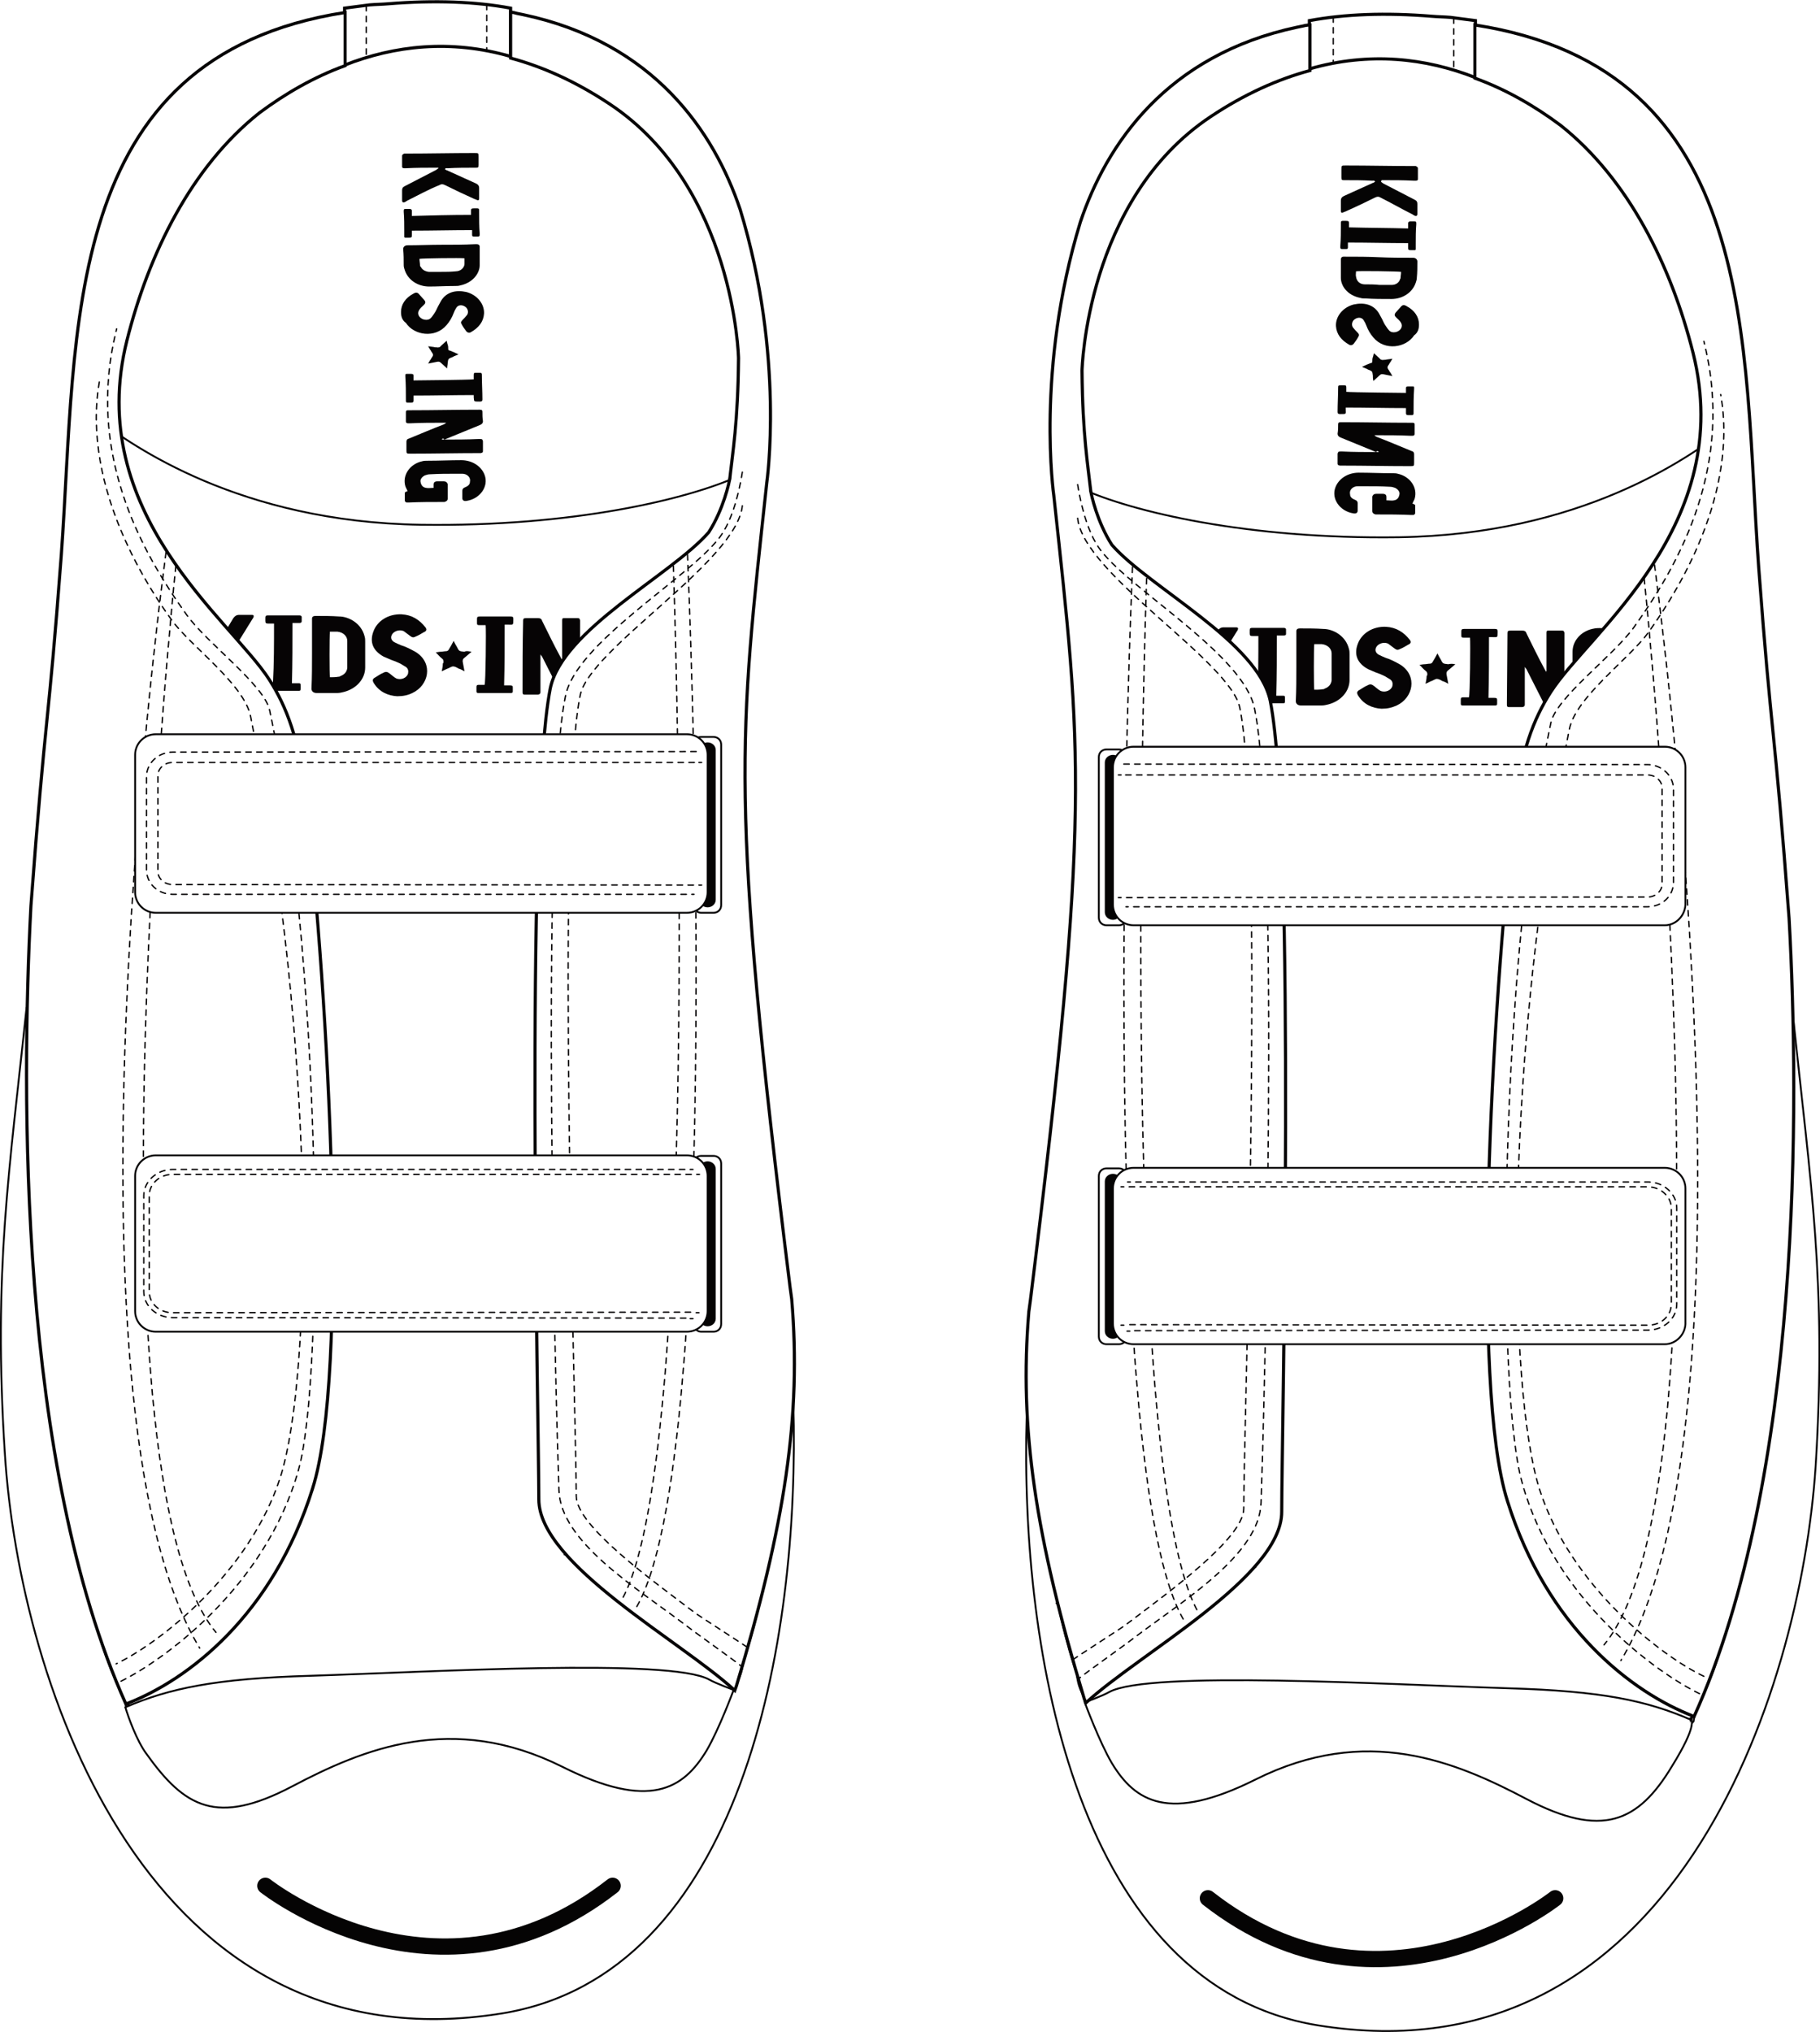 <?xml version="1.0" encoding="utf-8"?>
<!-- Generator: Adobe Illustrator 18.1.1, SVG Export Plug-In . SVG Version: 6.00 Build 0)  -->
<svg version="1.1" id="图层_1" xmlns="http://www.w3.org/2000/svg" xmlns:xlink="http://www.w3.org/1999/xlink" x="0px" y="0px"
	 viewBox="0 0 335.4 374.5" enable-background="new 0 0 335.4 374.5" xml:space="preserve">
<g>
	<defs>
		<rect id="SVGID_1_" x="-143.2" y="-169.8" width="595.3" height="841.9"/>
		<clipPath id="clipPath5">
			<path clip-path="url(#SVGID_2_)" fill="#FFFFFF" d="M5.7,166.9c2.7-36.1,3.2-32.5,5.6-64.7c3-41.2-0.5-91.7,52.3-99.9v9.8
			c-5.8,2.1-11.1,5.2-15.8,8.7c-12.6,10-20.4,26-24.4,41.9c-8,31.8,19.2,51.6,26.2,62.5c3.2,5,5.6,11.1,6.8,22.1
			c4.1,36.9,8,105.6,1.2,127c-7.3,23.3-22.9,35.3-34.4,39.7C3.4,269.9,3.9,201.1,5.7,166.9"/>
		</clipPath>
		<clipPath id="clipPath6">
			<path clip-path="url(#SVGID_2_)" fill="#FFFFFF" d="M95,2.4c0.3,0.1,1,0.2,1.4,0.3c24.1,5.1,35.2,21.6,40,35.9
		c8.3,27.2,4.9,50.4,4.9,50.4c-5.1,47.3-6.9,57.9,4.3,148.2c0.1,0.7,0.2,1.5,0.3,2.2c1.8,21.4-1.2,41.5-10.2,71.3
		c-0.1,0.3-0.2,0.5-0.3,0.8c-9.7-9-36.1-23.2-36.1-35.2c0-14.1-2.6-125.3,2.1-149.4c2.2-10.9,22.3-20.9,29.2-28.8
		c2.7-4.2,3.8-9.2,3.9-10c-0.1,0.9,0.1-0.6,0,0c0.5-4.6,1.5-10.2,1.6-22.1c0,0-0.7-31.5-23.7-46.8c-6.3-4.2-12.4-6.9-18.3-8.5V2.2
		C94.4,2.3,94.7,2.3,95,2.4"/>
		</clipPath>
	</defs>
	<clipPath id="SVGID_2_">
		<use xlink:href="#SVGID_1_"  overflow="visible"/>
	</clipPath>
	<path clip-path="url(#SVGID_2_)" fill="#FFFFFF" d="M109.6,15.3c0,0,43.1,28.8,27.7,77C121.9,140.5,15,119.7,17.6,80.5
		C20.3,41.4,27.9,24,36.2,20.2c8.4-3.7,33.5-22.9,63.3-10.9C129.3,21.4,109.6,15.3,109.6,15.3"/>
	<path clip-path="url(#SVGID_2_)" fill="#050404" d="M81.4,81c0.2,0,0.3,0,0.5,0c2.1,0,4.1,0,6.2-0.1c0.1,0,0.3,0,0.4,0
		c0.4,0,0.4,0.1,0.5,0.4c0,0.6,0,1.2,0,1.8c0,0.3-0.1,0.3-0.4,0.4c-0.1,0-0.2,0-0.3,0c-4.2,0-8.4,0.1-12.6,0.1c-0.8,0-0.8,0-0.8-0.7
		c0-0.5,0-1,0-1.5c0-0.3,0.1-0.5,0.5-0.6c2.2-0.9,4.3-1.8,6.4-2.6c0.1-0.1,0.3-0.1,0.4-0.3c-0.2,0-0.3,0-0.5,0c-2,0-4,0-6.1,0.1
		c-0.1,0-0.3,0-0.4,0c-0.2,0-0.4-0.1-0.4-0.3c0-0.6,0-1.2,0-1.8c0-0.2,0.1-0.3,0.4-0.3c0.1,0,0.3,0,0.4,0c4.2,0,8.4-0.1,12.6-0.1
		c0.1,0,0.2,0,0.2,0c0.4,0,0.5,0.1,0.5,0.4c0,0.6,0,1.1,0.1,1.7c0,0.3-0.1,0.5-0.5,0.7c-2.2,0.9-4.4,1.8-6.6,2.7
		C81.7,80.7,81.5,80.8,81.4,81C81.4,80.9,81.4,80.9,81.4,81"/>
	<path clip-path="url(#SVGID_2_)" fill="#050404" d="M81.4,45.1c2,0,4.1,0,6.1-0.1c0.1,0,0.3,0,0.4,0c0.3,0,0.5,0.2,0.5,0.4
		c0,0.1,0,0.1,0,0.2c0,1.1,0,2.2,0,3.3c0,1.4-1.2,3.2-3.6,3.7c-0.3,0.1-0.7,0.1-1,0.1c-1.6,0-3.2,0.1-4.7,0.1c-2.1,0-3.9-1.2-4.5-3
		c-0.1-0.3-0.2-0.6-0.2-0.9c0-1,0-2-0.1-3c0-0.4,0.3-0.7,0.8-0.7C77.2,45.2,79.3,45.1,81.4,45.1 M85.6,47.6c-0.6-0.1-7.9,0-8.3,0.1
		c0,0.4,0.1,0.8,0.1,1.2c0,0.1,0,0.2,0.1,0.2c0.3,0.6,0.8,0.9,1.5,1c0.8,0,1.5,0,2.3,0c0.9,0,1.8,0,2.7-0.1c0.9,0,1.6-0.7,1.6-1.4
		C85.6,48.4,85.6,48,85.6,47.6"/>
	<path clip-path="url(#SVGID_2_)" fill="#050404" d="M80.8,30.9c-0.2,0-0.3,0-0.5,0c-1.8,0-3.6,0-5.5,0.1c-0.1,0-0.2,0-0.3,0
		c-0.3,0-0.4-0.1-0.4-0.3c0-0.7,0-1.3,0-2c0-0.2,0.2-0.3,0.4-0.4c0.1,0,0.3,0,0.4,0c4.2,0,8.3-0.1,12.5-0.1c0.8,0,0.8,0,0.8,0.7
		c0,0.5,0,1,0,1.5c0,0.5-0.1,0.5-0.6,0.5c-1.7,0-3.4,0-5.1,0.1c-0.2,0-0.4-0.1-0.5,0.2c0.2,0.1,0.3,0.2,0.4,0.2
		c1.8,0.8,3.5,1.6,5.3,2.4c0.4,0.2,0.6,0.4,0.6,0.9c0,0.5,0,1.1,0,1.6c0,0.1,0,0.2,0,0.3c0,0.3-0.2,0.4-0.5,0.2
		c-0.1,0-0.2-0.1-0.3-0.1c-1.8-0.8-3.7-1.7-5.5-2.6c-0.4-0.2-0.7-0.2-1,0C79,34.9,77,36,75,37c-0.1,0.1-0.2,0.1-0.3,0.2
		c-0.4,0.2-0.6,0.1-0.6-0.3c0-0.6,0-1.2,0-1.8c0-0.4,0.1-0.6,0.5-0.8c1.9-1,3.9-2,5.8-3c0.1-0.1,0.3-0.2,0.4-0.3
		C80.8,30.9,80.8,30.9,80.8,30.9"/>
	<path clip-path="url(#SVGID_2_)" fill="#050404" d="M79.9,89.9c0-0.2,0-0.4,0-0.6c0-0.4,0.2-0.6,0.7-0.6c0.4,0,0.8,0,1.2,0
		c0.4,0,0.6,0.2,0.7,0.5c0,0.9,0,1.8,0,2.7c0,0.3-0.2,0.5-0.6,0.6c-0.1,0-0.2,0-0.3,0c-2.1,0-4.2,0-6.3,0.1c-0.1,0-0.2,0-0.3,0
		c-0.2,0-0.3-0.1-0.4-0.3c0-0.5,0-0.9,0-1.4c0-0.2,0-0.2,0.5-0.4c-0.1-0.3-0.3-0.6-0.4-0.9c-0.6-2,0.8-4.1,3.1-4.6
		c0.3-0.1,0.7-0.1,1.1-0.1c2,0,4.1-0.1,6.1-0.1c2,0,3.7,1.1,4.3,2.7c0.8,2.1-0.8,4.4-3.3,4.8c-0.5,0.1-0.8-0.1-0.8-0.5
		c0-0.5,0-0.9,0-1.4c0-0.3,0.2-0.5,0.5-0.6c0.5-0.2,0.9-0.5,0.9-1c0.2-0.8-0.5-1.5-1.4-1.5c-0.3,0-0.7,0-1,0c-1.7,0-3.3,0-5,0.1
		c-0.3,0-0.6,0.1-0.9,0.2c-0.6,0.3-0.9,0.8-0.8,1.2c0.1,0.6,0.4,1,1,1.1C78.9,90,79.4,89.9,79.9,89.9"/>
	<path clip-path="url(#SVGID_2_)" fill="#050404" d="M73.9,57.5c0-1.4,0.8-2.6,2.3-3.4c0.5-0.3,0.8-0.2,1.1,0.2
		c0.3,0.3,0.6,0.7,0.9,1c0.3,0.4,0.2,0.6-0.1,0.9c-0.3,0.3-0.7,0.6-0.9,1c-0.4,0.7,0.1,1.5,1,1.7c0.5,0.1,0.9,0,1.2-0.3
		c0.2-0.2,0.4-0.5,0.6-0.8c0.3-0.4,0.5-0.9,0.7-1.3c0.2-0.4,0.4-0.7,0.6-1.1c1-1.6,2.7-2,4.6-1.6c2,0.5,3.4,2.2,3.3,4
		c-0.1,1.5-1,2.6-2.4,3.4c-0.3,0.2-0.7,0.1-0.9-0.2c-0.3-0.4-0.6-0.8-0.8-1.2c-0.2-0.3-0.2-0.5,0.1-0.8c0.3-0.3,0.6-0.6,0.9-1
		c0.3-0.5,0.1-1.2-0.4-1.5c-0.6-0.4-1.3-0.3-1.6,0.2c-0.2,0.3-0.4,0.7-0.5,1c-0.3,0.8-0.7,1.5-1.3,2.2c-2.1,2.5-6,1.9-7.5-0.4
		C74.1,59,73.9,58.3,73.9,57.5"/>
	<path clip-path="url(#SVGID_2_)" fill="#050404" d="M87.3,69.9c0-0.3,0-0.6,0-0.8c0-0.4,0.1-0.4,0.4-0.4c0.2,0,0.4,0,0.6,0
		c0.4,0,0.5,0,0.5,0.4c0,1.5,0.1,3,0.1,4.5c0,0.3-0.1,0.4-0.5,0.4c-1.2,0-1,0-1.1-0.8c0-0.1,0-0.3,0-0.4c-3.7,0-7.4,0.1-11.1,0.1
		c0,0.3,0,0.6,0,0.9c0,0.3-0.1,0.4-0.4,0.4c-0.2,0-0.5,0-0.7,0c-0.2,0-0.3-0.1-0.3-0.3c0-0.1,0-0.2,0-0.3c0-1.4,0-2.8-0.1-4.2
		c0-0.1,0-0.2,0-0.3c0-0.2,0.1-0.2,0.3-0.2c0.3,0,0.6,0,0.8,0c0.3,0,0.4,0.1,0.4,0.3c0,0.3,0,0.6,0,0.9C76.5,70.1,86.5,70,87.3,69.9
		"/>
	<path clip-path="url(#SVGID_2_)" fill="#050404" d="M86.8,39.6c0-0.3,0-0.6,0-0.8c0-0.3,0.1-0.4,0.5-0.4c1.1,0,1-0.1,1,0.8
		c0,1.3,0,2.5,0.1,3.8c0,0.1,0,0.2,0,0.3c0,0.2-0.1,0.3-0.3,0.3c-0.3,0-0.6,0-0.8,0c-0.2,0-0.3-0.1-0.3-0.3c0-0.2,0-0.3,0-0.5
		c0-0.1,0-0.3,0-0.4c-3.7,0-7.4,0.1-11.1,0.1c0,0.3,0,0.5,0,0.8c0,0.4,0,0.5-0.5,0.5c-0.2,0-0.4,0-0.5,0c-0.4,0-0.4,0-0.4-0.3
		c0-0.3,0-0.6,0-0.9c0-1.2,0-2.4-0.1-3.6c0-0.5,0-0.5,0.6-0.5c0.2,0,0.4,0,0.5,0c0.2,0,0.4,0.1,0.4,0.3c0,0.2,0,0.3,0,0.5
		c0,0.1,0,0.3,0,0.5C79.4,39.7,83.1,39.6,86.8,39.6"/>
	<path clip-path="url(#SVGID_2_)" fill="#050404" d="M82.4,67.9c-0.4-0.4-0.8-0.7-1.1-1c-0.3-0.3-0.5-0.3-0.9-0.2
		c-0.5,0.1-1,0.2-1.5,0.3c0.2-0.3,0.3-0.6,0.5-0.8c0.1-0.3,0.4-0.5,0.4-0.8c0-0.3-0.3-0.5-0.4-0.8c-0.2-0.2-0.3-0.5-0.5-0.8
		c0.5,0.1,0.9,0.1,1.3,0.2c0.1,0,0.2,0,0.2,0c0.4,0.1,0.7,0,0.9-0.3c0.3-0.3,0.7-0.6,1-0.9c0.1,0.2,0.1,0.5,0.2,0.7
		c0.1,0.3,0.1,0.5,0.1,0.8c0,0.2,0.1,0.3,0.3,0.3c0.5,0.2,1,0.4,1.6,0.7c-0.4,0.2-0.8,0.3-1.1,0.5c-0.8,0.3-0.8,0.3-0.9,1.1
		C82.5,67.2,82.4,67.5,82.4,67.9"/>
	<path clip-path="url(#SVGID_2_)" fill="#FFFFFF" d="M51.9,275.9c6.8-21.3,0.3-91.2-3.8-127.9c6.9,5.1,15.5,8,26.2,7.2
		c16.8-1.2,28.8-6.3,37.4-13.2c-4.2,40.7-8.6,121.1-8.6,132.6c0,11.8,22.6,24.5,32.2,33.4c-0.4,1.2-0.7,2.3-1.1,3.4
		c-0.9-0.6-1.9-1.1-3.1-1.8c-7.2-4-51.1-1.3-73.5-0.7c-17.4,0.5-25.6,2.3-33.7,5.8c-0.3-0.6-0.6-1.3-0.9-2
		C34.4,308.3,44.6,299,51.9,275.9"/>
	<path clip-path="url(#SVGID_2_)" fill="none" stroke="#060405" stroke-width="0.58" d="M51.9,275.9c6.8-21.3,0.3-91.2-3.8-127.9
		c6.9,5.1,15.5,8,26.2,7.2c16.8-1.2,28.8-6.3,37.4-13.2c-4.2,40.7-8.6,121.1-8.6,132.6c0,11.8,22.6,24.5,32.2,33.4
		c-0.4,1.2-0.7,2.3-1.1,3.4c-0.9-0.6-1.9-1.1-3.1-1.8c-7.2-4-51.1-1.3-73.5-0.7c-17.4,0.5-25.6,2.3-33.7,5.8c-0.3-0.6-0.6-1.3-0.9-2
		C34.4,308.3,44.6,299,51.9,275.9z"/>
	<path class="front_part_3" clip-path="url(#SVGID_2_)" fill="#FFFFFF" stroke="#060405" stroke-width="0.339" d="M0.9,267.9
		C3.6,310.6,27.5,381.6,92.6,371c44-7.2,54.9-67.9,53.6-112.5c-1.5,10.3-4.5,33.2-8.6,45.8c-1.4,4.4-3.1,8.5-4.9,12.4
		c-5.2,6.1-12.8,8-28.8,0.5c-20.4-9.6-43.4-3.1-56.6,3.4c-13.9,6.9-16.2,3-24-5.6L4.9,185.6C1.8,215.4-1.3,234,0.9,267.9z"/>
	<path class="front_part_4" clip-path="url(#SVGID_2_)" fill="#FFFFFF" d="M19.1,192.1c2.8-30.3,5.6-56.9,5.6-62.7c0-12.5-6.7-52.1-6.7-52.1
		c6.4,4.8,26.1,18.9,59.6,19.4c27.9,0.4,49.2-4.7,58.6-9c1-0.4,2.7,2.1,2.2,3c-3.5,6.1-8.1,17.6-7.6,42.8c0.3,12.9-2.4,34-5.5,56.2
		c-5.5,38.9-12.6,81.4-8,90.2c3.9,7.4,20.6,10.9,19.1,17.8c-1,4.8,5.3,12.5-8.8,18.5c-28.9,12.4-20.3,2.6-61.9-5.3
		c-23.4-4.5-39.4,9.7-43,1.9c-3.1-6.9-5.6-12.4-7-26.5C14.2,268.6,15.8,228.2,19.1,192.1"/>
	<path clip-path="url(#SVGID_2_)" fill="none" stroke="#060405" stroke-width="0.339" d="M19.1,192.1c2.8-30.3,5.6-56.9,5.6-62.7
		c0-12.5-6.7-52.1-6.7-52.1c6.4,4.8,26.1,18.9,59.6,19.4c27.9,0.4,49.2-4.7,58.6-9c1-0.4,2.7,2.1,2.2,3c-3.5,6.1-8.1,17.6-7.6,42.8
		c0.3,12.9-2.4,34-5.5,56.2c-5.5,38.9-12.6,81.4-8,90.2c3.9,7.4,20.6,10.9,19.1,17.8c-1,4.8,5.3,12.5-8.8,18.5
		c-28.9,12.4-20.3,2.6-61.9-5.3c-23.4-4.5-39.4,9.7-43,1.9c-3.1-6.9-5.6-12.4-7-26.5C14.2,268.6,15.8,228.2,19.1,192.1z"/>
	<path class="front_part_2" clip-path="url(#SVGID_2_)" fill="#FFFFFF" d="M23.1,314.6c8.1-3.5,16.7-5.3,34.1-5.8c22.4-0.7,66.3-3.3,73.5,0.7
		c1.2,0.7,4.5,1.9,4.5,1.9s-2.7,7.3-5,11.2c-4.3,7.1-10.5,11-26.5,3c-20.4-10.2-36.8-3.3-49.9,3.6c-13.9,7.3-19.8,3.8-26.8-6
		C25.2,320.8,23.6,316.3,23.1,314.6"/>
	<path clip-path="url(#SVGID_2_)" fill="none" stroke="#060405" stroke-width="0.339" d="M23.1,314.6c8.1-3.5,16.7-5.3,34.1-5.8
		c22.4-0.7,66.3-3.3,73.5,0.7c1.2,0.7,4.5,1.9,4.5,1.9s-2.7,7.3-5,11.2c-4.3,7.1-10.5,11-26.5,3c-20.4-10.2-36.8-3.3-49.9,3.6
		c-13.9,7.3-19.8,3.8-26.8-6C25.2,320.8,23.6,316.3,23.1,314.6z"/>
	
		<path class="front_part_5" clip-path="url(#SVGID_2_)" fill="none" stroke="#050404" stroke-width="3" stroke-linecap="round" stroke-linejoin="round" stroke-miterlimit="10" d="
		M48.9,347.5c0,0,31.8,25.2,64,0"/>
	<path clip-path="url(#SVGID_2_)" fill="#FFFFFF" d="M68.1,0.9c1.2-0.1,2.3-0.1,3.4-0.2C80.1,0,87.7,0.3,94.1,1.5v8.9
		c-11.1-3.2-21.4-2-30.6,1.6V1.5C65,1.3,66.5,1.1,68.1,0.9"/>
	<path clip-path="url(#SVGID_2_)" fill="none" stroke="#060405" stroke-width="0.58" d="M68.1,0.9c1.2-0.1,2.3-0.1,3.4-0.2
		C80.1,0,87.7,0.3,94.1,1.5v8.9c-11.1-3.2-21.4-2-30.6,1.6V1.5C65,1.3,66.5,1.1,68.1,0.9z"/>
	
		<polyline clip-path="url(#SVGID_2_)" fill="none" stroke="#060405" stroke-width="0.25" stroke-linecap="round" stroke-dasharray="1,1" points="
		49.7,289.8 30.6,281.9 14.2,285.6 	"/>
	
		<polyline clip-path="url(#SVGID_2_)" fill="none" stroke="#060405" stroke-width="0.25" stroke-linecap="round" stroke-dasharray="1,1" points="
		51.5,286.8 30,278.1 13.2,282.2 	"/>
	
		<polyline clip-path="url(#SVGID_2_)" fill="none" stroke="#060405" stroke-width="0.25" stroke-linecap="round" stroke-dasharray="1,1" points="
		102.3,283.8 121.2,277.5 141.6,289 	"/>
	
		<polyline clip-path="url(#SVGID_2_)" fill="none" stroke="#060405" stroke-width="0.25" stroke-linecap="round" stroke-dasharray="1,1" points="
		104,286.5 120.3,281 140.8,293.2 	"/>
	<path clip-path="url(#SVGID_2_)" fill="#FFFFFF" d="M134.6,88C134.6,87.5,134.5,89,134.6,88"/>
	<path clip-path="url(#SVGID_2_)" fill="none" stroke="#060405" stroke-width="0.58" d="M134.6,88C134.6,87.5,134.5,89,134.6,88z"/>
	
		<line clip-path="url(#SVGID_2_)" fill="none" stroke="#060405" stroke-width="0.25" stroke-linecap="round" stroke-dasharray="1,1" x1="89.7" y1="0.8" x2="89.7" y2="9.4"/>
	
		<line clip-path="url(#SVGID_2_)" fill="none" stroke="#060405" stroke-width="0.25" stroke-linecap="round" stroke-dasharray="1,1" x1="67.5" y1="1" x2="67.5" y2="10.7"/>
	<path clip-path="url(#SVGID_2_)" fill="#060405" d="M103.6,121.4c0-0.2,0-0.3,0-0.5c0-2.1,0-4.1,0-6.2c0-0.1,0-0.3,0-0.4
		c0-0.4,0.1-0.4,0.5-0.4c0.8,0,1.5,0,2.3,0c0.4,0,0.4,0.1,0.5,0.4c0,0.1,0,0.2,0,0.3c0,4.2,0,8.4-0.1,12.6c0,0.8,0,0.8-0.9,0.8
		c-0.6,0-1.3,0-1.9,0c-0.4,0-0.7-0.2-0.8-0.5c-1.1-2.2-2.2-4.3-3.3-6.5c-0.1-0.1-0.2-0.3-0.3-0.4c0,0.2,0,0.3,0,0.5c0,2,0,4,0,6.1
		c0,0.1,0,0.3,0,0.4c0,0.2-0.2,0.4-0.5,0.4c-0.8,0-1.6,0-2.4,0c-0.3,0-0.4-0.1-0.4-0.4c0-0.1,0-0.3,0-0.4c0-4.2,0-8.4,0.1-12.6
		c0-0.1,0-0.2,0-0.2c0-0.4,0.1-0.5,0.6-0.5c0.7,0,1.4,0,2.1,0c0.4,0,0.7,0.1,0.8,0.5c1.1,2.2,2.2,4.5,3.4,6.7
		c0.1,0.2,0.2,0.3,0.3,0.5C103.5,121.4,103.6,121.4,103.6,121.4"/>
	<path clip-path="url(#SVGID_2_)" fill="#060405" d="M57.5,120.5c0-2,0-4.1,0-6.1c0-0.1,0-0.3,0-0.4c0-0.3,0.2-0.5,0.6-0.5
		c0.1,0,0.1,0,0.2,0c1.4,0,2.8,0,4.2,0.1c1.7,0,4.1,1.2,4.7,3.7c0.1,0.3,0.1,0.7,0.1,1c0,1.6,0,3.2,0,4.7c0,2.1-1.6,3.9-3.9,4.5
		c-0.4,0.1-0.8,0.2-1.2,0.2c-1.3,0-2.6,0-3.9,0c-0.5,0-0.9-0.3-0.9-0.8C57.5,124.7,57.5,122.6,57.5,120.5 M60.8,116.4
		c-0.1,0.6-0.1,8,0,8.4c0.5,0,1,0,1.6-0.1c0.1,0,0.2,0,0.3-0.1c0.8-0.3,1.2-0.8,1.3-1.5c0-0.8,0-1.5,0-2.3c0-0.9,0-1.8,0-2.7
		c0-0.9-0.8-1.6-1.8-1.7C61.8,116.4,61.3,116.4,60.8,116.4"/>
	<path clip-path="url(#SVGID_2_)" fill="#060405" d="M39.1,120.7c0,0.2,0,0.3,0,0.5c0,1.8,0,3.7,0,5.5c0,0.1,0,0.2,0,0.3
		c0,0.3-0.1,0.4-0.4,0.4c-0.9,0-1.7,0-2.6,0c-0.3,0-0.4-0.2-0.4-0.4c0-0.1,0-0.3,0-0.4c0-4.2,0-8.4,0.1-12.5c0-0.8,0-0.8,0.9-0.8
		c0.6,0,1.2,0,1.9,0c0.6,0,0.7,0.1,0.7,0.6c0,1.7,0,3.4,0,5.1c0,0.2-0.1,0.4,0.2,0.5c0.1-0.2,0.2-0.3,0.3-0.4
		c1.1-1.7,2.2-3.5,3.2-5.2c0.3-0.4,0.6-0.6,1.1-0.6c0.7,0,1.4,0,2,0c0.1,0,0.2,0,0.3,0c0.4,0,0.4,0.2,0.3,0.5
		c-0.1,0.1-0.1,0.2-0.2,0.3c-1.1,1.8-2.3,3.7-3.4,5.5c-0.2,0.4-0.2,0.7,0,1c1.3,2,2.6,4,3.9,6c0.1,0.1,0.2,0.2,0.2,0.3
		c0.2,0.4,0.2,0.6-0.4,0.6c-0.8,0-1.5,0-2.3,0c-0.5,0-0.8-0.2-1.1-0.6c-1.2-2-2.5-3.9-3.8-5.9c-0.1-0.2-0.2-0.3-0.3-0.4
		C39.2,120.7,39.2,120.7,39.1,120.7"/>
	<path clip-path="url(#SVGID_2_)" fill="#060405" d="M115.1,123c-0.3,0-0.5,0-0.7,0c-0.5,0-0.8-0.2-0.8-0.7c0-0.4,0-0.8,0-1.2
		c0-0.4,0.3-0.6,0.7-0.6c1.2,0,2.3,0,3.5,0c0.4,0,0.7,0.2,0.7,0.6c0,0.1,0,0.2,0,0.3c0,2.1,0,4.2,0,6.3c0,0.1,0,0.2,0,0.3
		c0,0.2-0.1,0.3-0.4,0.3c-0.6,0-1.2,0-1.8,0c-0.3,0-0.3,0-0.5-0.5c-0.4,0.1-0.8,0.3-1.2,0.4c-2.6,0.6-5.2-0.9-5.9-3.2
		c-0.1-0.3-0.2-0.7-0.2-1.1c0-2,0-4.1,0-6.1c0-2,1.5-3.7,3.6-4.2c2.7-0.7,5.6,0.9,6.1,3.4c0.1,0.5-0.2,0.8-0.7,0.8
		c-0.6,0-1.2,0-1.8,0c-0.4,0-0.6-0.2-0.7-0.5c-0.2-0.5-0.6-0.9-1.2-1c-1-0.2-1.9,0.4-2,1.4c0,0.3,0,0.7,0,1c0,1.7,0,3.3,0,5
		c0,0.3,0.1,0.6,0.2,0.9c0.3,0.7,1,0.9,1.5,0.9c0.7-0.1,1.2-0.4,1.5-1C115.2,124.1,115.1,123.6,115.1,123"/>
	<path clip-path="url(#SVGID_2_)" fill="#060405" d="M73.2,128.3c-1.7-0.1-3.3-0.8-4.3-2.4c-0.3-0.5-0.3-0.8,0.3-1.1
		c0.5-0.3,0.9-0.6,1.4-0.8c0.5-0.3,0.8-0.2,1.2,0.1c0.4,0.3,0.8,0.7,1.2,0.9c0.9,0.4,2-0.1,2.2-0.9c0.1-0.5,0-0.9-0.4-1.2
		c-0.3-0.2-0.7-0.4-1-0.6c-0.6-0.3-1.1-0.5-1.7-0.7c-0.5-0.2-0.9-0.4-1.4-0.6c-2-1.1-2.6-2.7-1.9-4.6c0.7-2,2.8-3.3,5.2-3.2
		c1.9,0.1,3.3,1,4.4,2.4c0.3,0.4,0.2,0.7-0.3,0.9c-0.5,0.3-1,0.6-1.5,0.8c-0.4,0.2-0.6,0.2-1-0.1c-0.4-0.3-0.8-0.6-1.2-0.9
		c-0.7-0.3-1.5-0.1-2,0.4c-0.5,0.6-0.4,1.2,0.2,1.6c0.4,0.2,0.8,0.4,1.3,0.6c1,0.3,1.9,0.8,2.8,1.3c3.2,2.1,2.3,6.1-0.7,7.5
		C75.2,128.1,74.3,128.3,73.2,128.3"/>
	<path clip-path="url(#SVGID_2_)" fill="#060405" d="M89.5,115.2c-0.4,0-0.7,0-1.1,0c-0.5,0-0.5-0.1-0.5-0.5c0-0.2,0-0.4,0-0.6
		c0-0.4,0.1-0.5,0.5-0.5c1.9,0,3.8,0,5.7,0c0.4,0,0.5,0.1,0.5,0.5c0,1.2,0,1-1.1,1c-0.2,0-0.3,0-0.5,0c0,3.7,0,7.4-0.1,11.2
		c0.4,0,0.8,0,1.1,0c0.4,0,0.5,0.1,0.5,0.4c0,0.2,0,0.5,0,0.7c0,0.2-0.1,0.3-0.3,0.3c-0.1,0-0.2,0-0.3,0c-1.8,0-3.6,0-5.4,0
		c-0.1,0-0.3,0-0.4,0c-0.2,0-0.3-0.1-0.3-0.3c0-0.3,0-0.6,0-0.8c0-0.3,0.1-0.4,0.4-0.4c0.4,0,0.8,0,1.1,0
		C89.5,126,89.6,115.9,89.5,115.2"/>
	<path clip-path="url(#SVGID_2_)" fill="#060405" d="M50.5,114.9c-0.4,0-0.7,0-1.1,0c-0.4,0-0.5-0.1-0.5-0.5c0-1.1-0.1-1,1.1-1
		c1.6,0,3.2,0,4.8,0c0.1,0,0.3,0,0.4,0c0.2,0,0.4,0.1,0.4,0.3c0,0.3,0,0.6,0,0.8c0,0.2-0.2,0.3-0.4,0.3c-0.2,0-0.4,0-0.7,0
		c-0.2,0-0.4,0-0.6,0c0,3.7,0,7.4-0.1,11.1c0.3,0,0.7,0,1,0c0.6,0,0.6,0,0.6,0.5c0,0.2,0,0.4,0,0.5c0,0.4-0.1,0.4-0.4,0.4
		c-0.4,0-0.7,0-1.1,0c-1.5,0-3,0-4.6,0c-0.6,0-0.6,0-0.6-0.6c0-0.2,0-0.4,0-0.5c0-0.2,0.1-0.4,0.4-0.4c0.2,0,0.4,0,0.6,0
		c0.2,0,0.4,0,0.6,0C50.5,122.4,50.5,118.7,50.5,114.9"/>
	<path clip-path="url(#SVGID_2_)" fill="#060405" d="M86.9,120.1c-0.5,0.4-0.9,0.8-1.3,1.1c-0.3,0.2-0.4,0.5-0.3,0.9
		c0.1,0.5,0.2,1,0.3,1.6c-0.4-0.2-0.7-0.4-1.1-0.5c-0.3-0.2-0.7-0.4-1-0.4c-0.3,0-0.7,0.3-1,0.4c-0.3,0.1-0.6,0.3-1.1,0.5
		c0.1-0.5,0.2-0.9,0.2-1.3c0-0.1,0-0.2,0.1-0.2c0.1-0.4,0-0.7-0.3-0.9c-0.4-0.3-0.7-0.7-1.1-1.1c0.3,0,0.6-0.1,0.9-0.1
		c0.3,0,0.7-0.1,1-0.1c0.2,0,0.4-0.1,0.5-0.3c0.3-0.5,0.6-1,0.9-1.6c0.2,0.4,0.4,0.8,0.6,1.1c0.4,0.8,0.4,0.8,1.4,0.9
		C85.9,119.9,86.3,120,86.9,120.1"/>
	<path clip-path="url(#SVGID_2_)" fill="#FFFFFF" d="M5.7,166.9c2.7-36.1,3.2-32.5,5.6-64.7c3-41.2-0.5-91.7,52.3-99.9v9.8
		c-5.8,2.1-11.1,5.2-15.8,8.7c-12.6,10-20.4,26-24.4,41.9c-8,31.8,19.2,51.6,26.2,62.5c3.2,5,5.6,11.1,6.8,22.1
		c4.1,36.9,8,105.6,1.2,127c-7.3,23.3-22.9,35.3-34.4,39.7C3.4,269.9,3.9,201.1,5.7,166.9"/>
	<g style="clip-path:url(#clipPath5);" width="60" height="310" x="0" y="0">
	<image xmlns:link="http://www.w3.org/1999/xlink" class="left_part_1 right_part_1" xlink:href="" width="60" height="310" x="0" y="0" preserveAspectRatio="none"/>
	</g>
	<path clip-path="url(#SVGID_2_)" fill="none" stroke="#060405" stroke-width="0.58" d="M5.7,166.9c2.7-36.1,3.2-32.5,5.6-64.7
		c3-41.2-0.5-91.7,52.3-99.9v9.8c-5.8,2.1-11.1,5.2-15.8,8.7c-12.6,10-20.4,26-24.4,41.9c-8,31.8,19.2,51.6,26.2,62.5
		c3.2,5,5.6,11.1,6.8,22.1c4.1,36.9,8,105.6,1.2,127c-7.3,23.3-22.9,35.3-34.4,39.7C3.4,269.9,3.9,201.1,5.7,166.9z"/>
	<path clip-path="url(#SVGID_2_)" fill="#FFFFFF" d="M95,2.4c0.3,0.1,1,0.2,1.4,0.3c24.1,5.1,35.2,21.6,40,35.9
		c8.3,27.2,4.9,50.4,4.9,50.4c-5.1,47.3-6.9,57.9,4.3,148.2c0.1,0.7,0.2,1.5,0.3,2.2c1.8,21.4-1.2,41.5-10.2,71.3
		c-0.1,0.3-0.2,0.5-0.3,0.8c-9.7-9-36.1-23.2-36.1-35.2c0-14.1-2.6-125.3,2.1-149.4c2.2-10.9,22.3-20.9,29.2-28.8
		c2.7-4.2,3.8-9.2,3.9-10c-0.1,0.9,0.1-0.6,0,0c0.5-4.6,1.5-10.2,1.6-22.1c0,0-0.7-31.5-23.7-46.8c-6.3-4.2-12.4-6.9-18.3-8.5V2.2
		C94.4,2.3,94.7,2.3,95,2.4"/>
	<image xmlns:link="http://www.w3.org/1999/xlink" class="left_part_1 right_part_1" xlink:href="" width="50" height="308" x="100" y="0" preserveAspectRatio="none" style="clip-path:url(#clipPath6);"/>
	<path clip-path="url(#SVGID_2_)" fill="none" stroke="#060405" stroke-width="0.58" d="M95,2.4c0.3,0.1,1,0.2,1.4,0.3
		c24.1,5.1,35.2,21.6,40,35.9c8.3,27.2,4.9,50.4,4.9,50.4c-5.1,47.3-6.9,57.9,4.3,148.2c0.1,0.7,0.2,1.5,0.3,2.2
		c1.8,21.4-1.2,41.5-10.2,71.3c-0.1,0.3-0.2,0.5-0.3,0.8c-9.7-9-36.1-23.2-36.1-35.2c0-14.1-2.6-125.3,2.1-149.4
		c2.2-10.9,22.3-20.9,29.2-28.8c2.7-4.2,3.8-9.2,3.9-10c-0.1,0.9,0.1-0.6,0,0c0.5-4.6,1.5-10.2,1.6-22.1c0,0-0.7-31.5-23.7-46.8
		c-6.3-4.2-12.4-6.9-18.3-8.5V2.2C94.4,2.3,94.7,2.3,95,2.4z"/>
	
		<path clip-path="url(#SVGID_2_)" fill="none" stroke="#060405" stroke-width="0.25" stroke-linecap="round" stroke-dasharray="1,1" d="
		M136.8,87c-0.2,1.2-1.3,8.5-4.4,12.3c-5.8,7.4-26.3,19.2-28.2,29c-4.7,23.1-1.7,131.8-1.2,146.3c0.3,9.5,14,17.8,23.4,24.9
		c1.9,1.5,8.6,6.2,10.3,7.6"/>
	
		<path clip-path="url(#SVGID_2_)" fill="none" stroke="#060405" stroke-width="0.25" stroke-linecap="round" stroke-dasharray="1,1" d="
		M136.8,93.2c-1,10.3-28.3,26.4-29.9,35c-4.5,23-0.7,133.1-0.7,147.5c0,5.5,14.1,15.6,22,21.6c0.4,0.3,9.2,6,9.6,6.3"/>
	
		<path clip-path="url(#SVGID_2_)" fill="none" stroke="#060405" stroke-width="0.25" stroke-linecap="round" stroke-dasharray="1,1" d="
		M22.3,309.8C30,306,48.9,292.6,55,270.9c5-17.9,4-95.7-5.3-140c-1-4.7-11.5-12.3-15.3-17.6c-8.6-12-18.6-30.1-12.9-52.7"/>
	
		<path clip-path="url(#SVGID_2_)" fill="none" stroke="#060405" stroke-width="0.25" stroke-linecap="round" stroke-dasharray="1,1" d="
		M18.3,70.4c-3.4,19.9,9.9,39.1,13.3,43.8c3.4,4.8,13.5,11.9,14.6,17.9c12.1,61.1,11.4,121.2,5.5,140c-5.7,17.9-22.5,30.8-30.3,34.5
		"/>
	<path clip-path="url(#SVGID_2_)" fill="#FFFFFF" d="M129.2,168.2h2.3c0.8,0,1.4-0.6,1.4-1.4v-29.6c0-0.8-0.6-1.4-1.4-1.4h-2.3
		c-0.8,0-1.4,0.6-1.4,1.4v29.6C127.9,167.6,128.5,168.2,129.2,168.2"/>
	<path clip-path="url(#SVGID_2_)" fill="none" stroke="#060405" stroke-width="0.339" d="M129.2,168.2h2.3c0.8,0,1.4-0.6,1.4-1.4
		v-29.6c0-0.8-0.6-1.4-1.4-1.4h-2.3c-0.8,0-1.4,0.6-1.4,1.4v29.6C127.9,167.6,128.5,168.2,129.2,168.2z"/>
	<path clip-path="url(#SVGID_2_)" fill="#050404" d="M130.4,167.2c0.8,0,1.5-0.6,1.5-1.4v-27.6c0-0.8-0.7-1.4-1.5-1.4
		c-0.8,0-1.5,0.6-1.5,1.4v27.6C128.9,166.6,129.6,167.2,130.4,167.2"/>
	<path clip-path="url(#SVGID_2_)" fill="#FFFFFF" d="M129.2,245.4h2.3c0.8,0,1.4-0.6,1.4-1.4v-29.6c0-0.8-0.6-1.4-1.4-1.4h-2.3
		c-0.8,0-1.4,0.6-1.4,1.4V244C127.9,244.8,128.5,245.4,129.2,245.4"/>
	<path clip-path="url(#SVGID_2_)" fill="none" stroke="#060405" stroke-width="0.339" d="M129.2,245.4h2.3c0.8,0,1.4-0.6,1.4-1.4
		v-29.6c0-0.8-0.6-1.4-1.4-1.4h-2.3c-0.8,0-1.4,0.6-1.4,1.4V244C127.9,244.8,128.5,245.4,129.2,245.4z"/>
	
		<path clip-path="url(#SVGID_2_)" fill="none" stroke="#060405" stroke-width="0.25" stroke-linecap="round" stroke-dasharray="1,1" d="
		M32.4,104.3c0,0-17.5,166.5,7.4,196.5"/>
	
		<path clip-path="url(#SVGID_2_)" fill="none" stroke="#060405" stroke-width="0.25" stroke-linecap="round" stroke-dasharray="1,1" d="
		M30.6,101.8c0,0-21.5,156.2,6.2,201.9"/>
	
		<path clip-path="url(#SVGID_2_)" fill="none" stroke="#060405" stroke-width="0.25" stroke-linecap="round" stroke-dasharray="1,1" d="
		M126.7,102.2c0,0,7.4,167.9-9.8,194.6"/>
	
		<path clip-path="url(#SVGID_2_)" fill="none" stroke="#060405" stroke-width="0.25" stroke-linecap="round" stroke-dasharray="1,1" d="
		M124.1,104.3c0,0,5.7,162.1-9.3,190.1"/>
	<path class="front_part_1" clip-path="url(#SVGID_2_)" fill="#FFFFFF" d="M28.7,168.2h97.9c2.1,0,3.8-1.7,3.8-3.8v-25.3c0-2.1-1.7-3.8-3.8-3.8H28.7
		c-2.1,0-3.8,1.7-3.8,3.8v25.3C24.9,166.5,26.6,168.2,28.7,168.2"/>
	<path clip-path="url(#SVGID_2_)" fill="none" stroke="#060405" stroke-width="0.339" d="M28.7,168.2h97.9c2.1,0,3.8-1.7,3.8-3.8
		v-25.3c0-2.1-1.7-3.8-3.8-3.8H28.7c-2.1,0-3.8,1.7-3.8,3.8v25.3C24.9,166.5,26.6,168.2,28.7,168.2z"/>
	
		<path clip-path="url(#SVGID_2_)" fill="none" stroke="#060405" stroke-width="0.25" stroke-linecap="round" stroke-dasharray="1,1" d="
		M128.3,138.5l-96.5,0.1c-2.6,0-4.8,2-4.8,4.5v17.2c0,2.5,2.1,4.5,4.8,4.5h96.1"/>
	
		<line clip-path="url(#SVGID_2_)" fill="none" stroke="#060405" stroke-width="0.25" stroke-linecap="round" x1="129.3" y1="163.1" x2="128.8" y2="163.1"/>
	
		<path clip-path="url(#SVGID_2_)" fill="none" stroke="#060405" stroke-width="0.25" stroke-linecap="round" stroke-dasharray="1.004,1.004" d="
		M127.8,163.1l-96-0.1c-1.5,0-2.7-1.1-2.7-2.4v-17.7c0-1.3,1.2-2.4,2.7-2.4h96.5"/>
	
		<line clip-path="url(#SVGID_2_)" fill="none" stroke="#060405" stroke-width="0.25" stroke-linecap="round" x1="128.8" y1="140.5" x2="129.3" y2="140.5"/>
	<path clip-path="url(#SVGID_2_)" fill="#050404" d="M130.4,244.4c0.8,0,1.5-0.6,1.5-1.4v-27.6c0-0.8-0.7-1.4-1.5-1.4
		c-0.8,0-1.5,0.6-1.5,1.4V243C128.9,243.8,129.6,244.4,130.4,244.4"/>
	<path class="front_part_1" clip-path="url(#SVGID_2_)" fill="#FFFFFF" d="M28.7,245.4h97.9c2.1,0,3.8-1.7,3.8-3.8v-24.9c0-2.1-1.7-3.8-3.8-3.8H28.7
		c-2.1,0-3.8,1.7-3.8,3.8v24.9C24.9,243.7,26.6,245.4,28.7,245.4"/>
	<path clip-path="url(#SVGID_2_)" fill="none" stroke="#060405" stroke-width="0.339" d="M28.7,245.4h97.9c2.1,0,3.8-1.7,3.8-3.8
		v-24.9c0-2.1-1.7-3.8-3.8-3.8H28.7c-2.1,0-3.8,1.7-3.8,3.8v24.9C24.9,243.7,26.6,245.4,28.7,245.4z"/>
	
		<line clip-path="url(#SVGID_2_)" fill="none" stroke="#060405" stroke-width="0.25" stroke-linecap="round" x1="127.7" y1="215.5" x2="127.2" y2="215.5"/>
	
		<path clip-path="url(#SVGID_2_)" fill="none" stroke="#060405" stroke-width="0.25" stroke-linecap="round" stroke-dasharray="0.998,0.998" d="
		M126.2,215.5H31.8c-2.9,0-5.3,2.2-5.3,4.8V238c0,2.7,2.4,4.8,5.3,4.8l94.9,0.1"/>
	
		<line clip-path="url(#SVGID_2_)" fill="none" stroke="#060405" stroke-width="0.25" stroke-linecap="round" x1="127.2" y1="243" x2="127.7" y2="243"/>
	
		<line clip-path="url(#SVGID_2_)" fill="none" stroke="#060405" stroke-width="0.25" stroke-linecap="round" x1="128.9" y1="216.4" x2="128.4" y2="216.4"/>
	
		<path clip-path="url(#SVGID_2_)" fill="none" stroke="#060405" stroke-width="0.25" stroke-linecap="round" stroke-dasharray="1.003,1.003" d="
		M127.4,216.4H31.8c-2.4,0-4.3,1.8-4.3,3.9V238c0,2.2,1.9,3.9,4.3,3.9l96.1-0.1"/>
	
		<line clip-path="url(#SVGID_2_)" fill="none" stroke="#060405" stroke-width="0.25" stroke-linecap="round" x1="128.3" y1="241.9" x2="128.8" y2="241.9"/>
	<path clip-path="url(#SVGID_2_)" fill="#FFFFFF" d="M225.9,17.6c0,0-43.1,28.8-27.7,77S320.5,122,317.8,82.8
		c-2.7-39.1-10.2-56.6-18.6-60.3c-8.4-3.7-33.5-22.9-63.3-10.9C206.1,23.7,225.9,17.6,225.9,17.6"/>
	<path clip-path="url(#SVGID_2_)" fill="#050404" d="M254.1,83.3c-0.2,0-0.3,0-0.5,0c-2.1,0-4.1,0-6.2-0.1c-0.1,0-0.3,0-0.4,0
		c-0.4,0-0.4,0.1-0.5,0.4c0,0.6,0,1.2,0,1.8c0,0.3,0.1,0.3,0.4,0.4c0.1,0,0.2,0,0.3,0c4.2,0,8.4,0.1,12.6,0.1c0.8,0,0.8,0,0.8-0.7
		c0-0.5,0-1,0-1.5c0-0.3-0.1-0.5-0.5-0.6c-2.2-0.9-4.3-1.8-6.4-2.6c-0.1-0.1-0.3-0.1-0.4-0.3c0.2,0,0.3,0,0.5,0c2,0,4,0,6.1,0.1
		c0.1,0,0.3,0,0.4,0c0.2,0,0.4-0.1,0.4-0.3c0-0.6,0-1.2,0-1.8c0-0.2-0.1-0.3-0.4-0.3c-0.1,0-0.3,0-0.4,0c-4.2,0-8.4-0.1-12.6-0.1
		c-0.1,0-0.2,0-0.2,0c-0.4,0-0.5,0.1-0.5,0.4c0,0.6,0,1.1-0.1,1.7c0,0.3,0.1,0.5,0.5,0.7c2.2,0.9,4.4,1.8,6.6,2.7
		C253.8,83,253.9,83.1,254.1,83.3C254.1,83.2,254.1,83.2,254.1,83.3"/>
	<path clip-path="url(#SVGID_2_)" fill="#050404" d="M260.4,47.5c0.5,0,0.8,0.3,0.8,0.7c0,1,0,2-0.1,3c0,0.3-0.1,0.6-0.2,0.9
		c-0.6,1.8-2.4,3-4.5,3c-1.6,0-3.2,0-4.7-0.1c-0.3,0-0.7,0-1-0.1c-2.5-0.5-3.6-2.3-3.6-3.7c0-1.1,0-2.2,0-3.3c0-0.1,0-0.1,0-0.2
		c0.1-0.3,0.2-0.4,0.5-0.4c0.1,0,0.3,0,0.4,0c2,0,4.1,0,6.1,0.1C256.2,47.5,258.3,47.5,260.4,47.5 M249.9,51
		c0.1,0.8,0.7,1.4,1.6,1.4c0.9,0,1.8,0,2.7,0.1c0.8,0,1.5,0,2.3,0c0.7,0,1.3-0.4,1.5-1c0-0.1,0.1-0.2,0.1-0.2c0-0.4,0.1-0.8,0.1-1.2
		c-0.4-0.1-7.7-0.2-8.3-0.1C249.9,50.3,249.8,50.7,249.9,51"/>
	<path clip-path="url(#SVGID_2_)" fill="#050404" d="M254.6,33.2c0.2,0,0.3,0,0.5,0c1.8,0,3.6,0,5.5,0.1c0.1,0,0.2,0,0.3,0
		c0.3,0,0.4-0.1,0.4-0.3c0-0.7,0-1.3,0-2c0-0.2-0.2-0.3-0.4-0.4c-0.1,0-0.3,0-0.4,0c-4.2,0-8.3-0.1-12.5-0.1c-0.8,0-0.8,0-0.8,0.7
		c0,0.5,0,1,0,1.5c0,0.5,0.1,0.5,0.6,0.5c1.7,0,3.4,0,5.1,0.1c0.2,0,0.4-0.1,0.5,0.2c-0.2,0.1-0.3,0.2-0.4,0.2
		c-1.8,0.8-3.5,1.6-5.3,2.4c-0.4,0.2-0.6,0.4-0.6,0.9c0,0.5,0,1.1,0,1.6c0,0.1,0,0.2,0,0.3c0,0.3,0.2,0.4,0.5,0.2
		c0.1,0,0.2-0.1,0.3-0.1c1.8-0.8,3.7-1.7,5.5-2.6c0.4-0.2,0.7-0.2,1,0c2,1,3.9,2.1,5.9,3.1c0.1,0.1,0.2,0.1,0.3,0.2
		c0.4,0.2,0.6,0.1,0.6-0.3c0-0.6,0-1.2,0-1.8c0-0.4-0.1-0.6-0.5-0.8c-1.9-1-3.9-2-5.8-3c-0.1-0.1-0.3-0.2-0.4-0.3L254.6,33.2z"/>
	<path clip-path="url(#SVGID_2_)" fill="#050404" d="M255.5,92.2c0-0.2,0-0.4,0-0.6c0-0.4-0.2-0.6-0.7-0.6c-0.4,0-0.8,0-1.2,0
		c-0.4,0-0.6,0.2-0.7,0.5c0,0.9,0,1.8,0,2.7c0,0.3,0.2,0.5,0.6,0.6c0.1,0,0.2,0,0.3,0c2.1,0,4.2,0,6.3,0.1c0.1,0,0.2,0,0.3,0
		c0.2,0,0.3-0.1,0.4-0.3c0-0.5,0-0.9,0-1.4c0-0.2,0-0.2-0.5-0.4c0.1-0.3,0.3-0.6,0.4-0.9c0.6-2-0.8-4.1-3.1-4.6
		c-0.3-0.1-0.7-0.1-1.1-0.1c-2,0-4.1-0.1-6.1-0.1c-2,0-3.7,1.1-4.3,2.7c-0.8,2.1,0.8,4.4,3.3,4.8c0.5,0.1,0.8-0.1,0.8-0.5
		c0-0.5,0-0.9,0-1.4c0-0.3-0.2-0.5-0.5-0.6c-0.5-0.2-0.9-0.5-0.9-1c-0.2-0.8,0.5-1.5,1.4-1.5c0.3,0,0.7,0,1,0c1.7,0,3.3,0,5,0.1
		c0.3,0,0.6,0.1,0.9,0.2c0.6,0.3,0.9,0.8,0.8,1.2c-0.1,0.6-0.4,1-1,1.1C256.6,92.3,256.1,92.2,255.5,92.2"/>
	<path clip-path="url(#SVGID_2_)" fill="#050404" d="M261.5,59.8c0-1.4-0.8-2.6-2.3-3.4c-0.5-0.3-0.8-0.2-1.1,0.2
		c-0.3,0.3-0.6,0.7-0.9,1c-0.3,0.4-0.2,0.6,0.1,0.9c0.3,0.3,0.7,0.6,0.9,1c0.4,0.7-0.1,1.5-1,1.7c-0.5,0.1-0.9,0-1.2-0.3
		c-0.2-0.2-0.4-0.5-0.6-0.8c-0.3-0.4-0.5-0.9-0.7-1.3c-0.2-0.4-0.4-0.7-0.6-1.1c-1-1.6-2.7-2-4.6-1.6c-2,0.5-3.4,2.2-3.3,4
		c0.1,1.5,1,2.6,2.4,3.4c0.3,0.2,0.7,0.1,0.9-0.2c0.3-0.4,0.6-0.8,0.8-1.2c0.2-0.3,0.2-0.5-0.1-0.8c-0.3-0.3-0.6-0.6-0.9-1
		c-0.3-0.5-0.1-1.2,0.4-1.5c0.6-0.4,1.3-0.3,1.6,0.2c0.2,0.3,0.4,0.7,0.5,1c0.3,0.8,0.7,1.5,1.3,2.2c2.1,2.5,6,1.9,7.5-0.4
		C261.3,61.3,261.5,60.6,261.5,59.8"/>
	<path clip-path="url(#SVGID_2_)" fill="#050404" d="M248.1,72.2c0-0.3,0-0.6,0-0.8c0-0.4-0.1-0.4-0.4-0.4c-0.2,0-0.4,0-0.6,0
		c-0.4,0-0.5,0-0.5,0.4c0,1.5-0.1,3-0.1,4.5c0,0.3,0.1,0.4,0.5,0.4c1.2,0,1,0,1-0.8c0-0.1,0-0.3,0-0.4c3.7,0,7.4,0.1,11.1,0.1
		c0,0.3,0,0.6,0,0.9c0,0.3,0.1,0.4,0.4,0.4c0.2,0,0.5,0,0.7,0c0.2,0,0.3-0.1,0.3-0.3c0-0.1,0-0.2,0-0.3c0-1.4,0-2.8,0.1-4.2
		c0-0.1,0-0.2,0-0.3c0-0.2-0.1-0.2-0.3-0.2c-0.3,0-0.6,0-0.8,0c-0.3,0-0.4,0.1-0.4,0.3c0,0.3,0,0.6,0,0.9
		C258.9,72.4,248.9,72.3,248.1,72.2"/>
	<path clip-path="url(#SVGID_2_)" fill="#050404" d="M248.6,41.9c0-0.3,0-0.6,0-0.8c0-0.3-0.1-0.4-0.5-0.4c-1.1,0-1-0.1-1,0.8
		c0,1.3,0,2.5-0.1,3.8c0,0.1,0,0.2,0,0.3c0,0.2,0.1,0.3,0.3,0.3c0.3,0,0.6,0,0.8,0c0.2,0,0.3-0.1,0.3-0.3c0-0.2,0-0.3,0-0.5
		c0-0.1,0-0.3,0-0.4c3.7,0,7.4,0.1,11.1,0.1c0,0.3,0,0.5,0,0.8c0,0.4,0,0.5,0.5,0.5c0.2,0,0.4,0,0.5,0c0.4,0,0.4,0,0.4-0.3
		c0-0.3,0-0.6,0-0.9c0-1.2,0-2.4,0.1-3.6c0-0.5,0-0.5-0.6-0.5c-0.2,0-0.4,0-0.5,0c-0.2,0-0.4,0.1-0.4,0.3c0,0.2,0,0.3,0,0.5
		c0,0.1,0,0.3,0,0.5C256,42,252.4,42,248.6,41.9"/>
	<path clip-path="url(#SVGID_2_)" fill="#050404" d="M253.1,70.2c0.4-0.4,0.8-0.7,1.1-1c0.3-0.3,0.5-0.3,0.9-0.2
		c0.5,0.1,1,0.2,1.5,0.3c-0.2-0.3-0.3-0.6-0.5-0.8c-0.1-0.3-0.4-0.5-0.4-0.8c0-0.3,0.3-0.5,0.4-0.8c0.2-0.2,0.3-0.5,0.5-0.8
		c-0.5,0.1-0.9,0.1-1.3,0.2c-0.1,0-0.2,0-0.2,0c-0.4,0.1-0.7,0-0.9-0.3c-0.3-0.3-0.7-0.6-1-0.9c-0.1,0.2-0.1,0.5-0.2,0.7
		c-0.1,0.3-0.1,0.5-0.1,0.8c0,0.2-0.1,0.3-0.3,0.3c-0.5,0.2-1,0.4-1.6,0.7c0.4,0.2,0.8,0.3,1.1,0.5c0.8,0.3,0.8,0.3,0.9,1.1
		C253,69.5,253,69.8,253.1,70.2"/>
	<path clip-path="url(#SVGID_2_)" fill="#FFFFFF" d="M283.5,278.2c-6.8-21.3-0.3-91.2,3.8-127.9c-6.9,5.1-15.5,8-26.2,7.2
		c-16.8-1.2-28.8-6.3-37.4-13.2c4.2,40.7,8.6,121.1,8.6,132.6c0,11.8-22.6,24.5-32.2,33.4c0.4,1.2,0.7,2.3,1.1,3.4
		c0.9-0.6,1.9-1.1,3.1-1.8c7.2-4,51.1-1.3,73.5-0.7c17.4,0.5,25.6,2.3,33.7,5.8c0.3-0.6,0.6-1.3,0.9-2
		C301,310.6,290.9,301.3,283.5,278.2"/>
	<path clip-path="url(#SVGID_2_)" fill="none" stroke="#060405" stroke-width="0.58" d="M283.5,278.2c-6.8-21.3-0.3-91.2,3.8-127.9
		c-6.9,5.1-15.5,8-26.2,7.2c-16.8-1.2-28.8-6.3-37.4-13.2c4.2,40.7,8.6,121.1,8.6,132.6c0,11.8-22.6,24.5-32.2,33.4
		c0.4,1.2,0.7,2.3,1.1,3.4c0.9-0.6,1.9-1.1,3.1-1.8c7.2-4,51.1-1.3,73.5-0.7c17.4,0.5,25.6,2.3,33.7,5.8c0.3-0.6,0.6-1.3,0.9-2
		C301,310.6,290.9,301.3,283.5,278.2z"/>
	<path class="front_part_3" clip-path="url(#SVGID_2_)" fill="#FFFFFF" stroke="#060405" stroke-width="0.339" d="M330.5,187.9l-18.4,129.3
		c-7.8,8.6-10.1,12.5-24,5.6c-13.1-6.5-36.2-13-56.6-3.4c-16,7.5-23.6,5.6-28.8-0.5c-1.8-3.9-3.5-8-4.9-12.4
		c-4.1-12.6-7.1-35.5-8.6-45.8c-1.3,44.6,9.6,105.3,53.6,112.5c65.1,10.6,89-60.4,91.8-103.1C336.7,236.3,333.6,217.7,330.5,187.9z"
		/>
	<path class="front_part_4" clip-path="url(#SVGID_2_)" fill="#FFFFFF" d="M316.3,194.4c-2.8-30.3-5.6-56.9-5.6-62.7c0-12.5,6.7-52.1,6.7-52.1
		c-6.4,4.8-26.1,18.9-59.6,19.4c-27.9,0.4-49.2-4.7-58.6-9c-1-0.4-2.7,2.1-2.2,3c3.5,6.1,8.1,17.6,7.6,42.8
		c-0.3,12.9,2.4,34,5.5,56.2c5.5,38.9,12.6,81.4,8,90.2c-3.9,7.4-20.6,10.9-19.1,17.8c1,4.8-5.3,12.5,8.8,18.5
		c28.9,12.4,20.3,2.6,61.9-5.3c23.4-4.5,39.4,9.7,43,1.9c3.1-6.9,5.6-12.4,7-26.5C321.2,270.9,319.6,230.5,316.3,194.4"/>
	<path clip-path="url(#SVGID_2_)" fill="none" stroke="#060405" stroke-width="0.339" d="M316.3,194.4c-2.8-30.3-5.6-56.9-5.6-62.7
		c0-12.5,6.7-52.1,6.7-52.1c-6.4,4.8-26.1,18.9-59.6,19.4c-27.9,0.4-49.2-4.7-58.6-9c-1-0.4-2.7,2.1-2.2,3
		c3.5,6.1,8.1,17.6,7.6,42.8c-0.3,12.9,2.4,34,5.5,56.2c5.5,38.9,12.6,81.4,8,90.2c-3.9,7.4-20.6,10.9-19.1,17.8
		c1,4.8-5.3,12.5,8.8,18.5c28.9,12.4,20.3,2.6,61.9-5.3c23.4-4.5,39.4,9.7,43,1.9c3.1-6.9,5.6-12.4,7-26.5
		C321.2,270.9,319.6,230.5,316.3,194.4z"/>
	<path class="front_part_2" clip-path="url(#SVGID_2_)" fill="#FFFFFF" d="M311.6,316.9L311.6,316.9c-8.1-3.5-16.3-5.3-33.7-5.8
		c-22.4-0.7-66.3-3.3-73.5,0.7c-1.2,0.7-4.5,1.9-4.5,1.9s2.7,7.3,5,11.2c4.3,7.1,10.5,11,26.5,3c20.4-10.2,36.8-3.3,49.9,3.6
		c13.9,7.3,20.6,4.3,26.8-6C313,317.6,311.6,316.9,311.6,316.9"/>
	<path clip-path="url(#SVGID_2_)" fill="none" stroke="#060405" stroke-width="0.339" d="M311.6,316.9L311.6,316.9
		c-8.1-3.5-16.3-5.3-33.7-5.8c-22.4-0.7-66.3-3.3-73.5,0.7c-1.2,0.7-4.5,1.9-4.5,1.9s2.7,7.3,5,11.2c4.3,7.1,10.5,11,26.5,3
		c20.4-10.2,36.8-3.3,49.9,3.6c13.9,7.3,20.6,4.3,26.8-6C313,317.6,311.6,316.9,311.6,316.9z"/>
	
		<path class="front_part_5" clip-path="url(#SVGID_2_)" fill="none" stroke="#050404" stroke-width="3" stroke-linecap="round" stroke-linejoin="round" stroke-miterlimit="10" d="
		M286.6,349.8c0,0-31.8,25.2-64,0"/>
	<path clip-path="url(#SVGID_2_)" fill="#FFFFFF" d="M267.3,3.2c-1.2-0.1-2.3-0.1-3.4-0.2c-8.6-0.7-16.1-0.4-22.6,0.8v8.9
		c11.1-3.2,21.4-2,30.6,1.6V3.8C270.4,3.6,268.9,3.4,267.3,3.2"/>
	<path clip-path="url(#SVGID_2_)" fill="none" stroke="#060405" stroke-width="0.58" d="M267.3,3.2c-1.2-0.1-2.3-0.1-3.4-0.2
		c-8.6-0.7-16.1-0.4-22.6,0.8v8.9c11.1-3.2,21.4-2,30.6,1.6V3.8C270.4,3.6,268.9,3.4,267.3,3.2z"/>
	<path clip-path="url(#SVGID_2_)" fill="#FFFFFF" d="M311.6,316.9c0.4-0.8,0.3-0.6,0.1-0.2C311.7,316.8,311.7,316.9,311.6,316.9
		L311.6,316.9z"/>
	<path clip-path="url(#SVGID_2_)" fill="none" stroke="#060405" stroke-width="0.339" d="M311.6,316.9c0.4-0.8,0.3-0.6,0.1-0.2
		C311.7,316.8,311.7,316.9,311.6,316.9L311.6,316.9z"/>
	<path clip-path="url(#SVGID_2_)" fill="#FFFFFF" d="M311.6,317.1c0-0.1,0-0.1,0.1-0.1l0,0C311.6,317,311.6,317,311.6,317.1"/>
	<path clip-path="url(#SVGID_2_)" fill="none" stroke="#060405" stroke-width="0.339" d="M311.6,317.1c0-0.1,0-0.1,0.1-0.1l0,0
		C311.6,317,311.6,317,311.6,317.1z"/>
	<path clip-path="url(#SVGID_2_)" fill="#FFFFFF" d="M311.7,316.8c0,0.1-0.1,0.1-0.1,0.2l0,0C311.7,316.9,311.7,316.8,311.7,316.8"
		/>
	<path clip-path="url(#SVGID_2_)" fill="none" stroke="#060405" stroke-width="0.339" d="M311.7,316.8c0,0.1-0.1,0.1-0.1,0.2l0,0
		C311.7,316.9,311.7,316.8,311.7,316.8z"/>
	
		<polyline clip-path="url(#SVGID_2_)" fill="none" stroke="#060405" stroke-width="0.25" stroke-linecap="round" stroke-dasharray="1,1" points="
		285.8,292.1 304.9,284.2 321.2,287.9 	"/>
	
		<polyline clip-path="url(#SVGID_2_)" fill="none" stroke="#060405" stroke-width="0.25" stroke-linecap="round" stroke-dasharray="1,1" points="
		284,289.1 305.4,280.5 322.2,284.5 	"/>
	
		<polyline clip-path="url(#SVGID_2_)" fill="none" stroke="#060405" stroke-width="0.25" stroke-linecap="round" stroke-dasharray="1,1" points="
		233.1,286.1 214.2,279.8 193.9,291.3 	"/>
	
		<polyline clip-path="url(#SVGID_2_)" fill="none" stroke="#060405" stroke-width="0.25" stroke-linecap="round" stroke-dasharray="1,1" points="
		231.4,288.8 215.1,283.3 194.6,295.5 	"/>
	<path clip-path="url(#SVGID_2_)" fill="#FFFFFF" d="M200.9,90.4C200.8,89.8,201,91.3,200.9,90.4"/>
	<path clip-path="url(#SVGID_2_)" fill="none" stroke="#060405" stroke-width="0.58" d="M200.9,90.4C200.8,89.8,201,91.3,200.9,90.4
		z"/>
	
		<line clip-path="url(#SVGID_2_)" fill="none" stroke="#060405" stroke-width="0.25" stroke-linecap="round" stroke-dasharray="1,1" x1="245.7" y1="3.1" x2="245.7" y2="11.7"/>
	
		<line clip-path="url(#SVGID_2_)" fill="none" stroke="#060405" stroke-width="0.25" stroke-linecap="round" stroke-dasharray="1,1" x1="267.9" y1="3.3" x2="267.9" y2="13"/>
	<path clip-path="url(#SVGID_2_)" fill="#060405" d="M285,123.7c0-0.2,0-0.3,0-0.5c0-2.1,0-4.1,0-6.2c0-0.1,0-0.3,0-0.4
		c0-0.4,0.1-0.4,0.5-0.4c0.8,0,1.5,0,2.3,0c0.4,0,0.4,0.1,0.5,0.4c0,0.1,0,0.2,0,0.3c0,4.2,0,8.4-0.1,12.6c0,0.8,0,0.8-0.9,0.8
		c-0.6,0-1.3,0-1.9,0c-0.4,0-0.7-0.2-0.8-0.5c-1.1-2.2-2.2-4.3-3.3-6.5c-0.1-0.1-0.2-0.3-0.3-0.4c0,0.2,0,0.3,0,0.5c0,2,0,4,0,6.1
		c0,0.1,0,0.3,0,0.4c0,0.2-0.2,0.4-0.5,0.4c-0.8,0-1.6,0-2.4,0c-0.3,0-0.4-0.1-0.4-0.4c0-0.1,0-0.3,0-0.4l0.1-12.6
		c0-0.1,0-0.2,0-0.2c0-0.4,0.1-0.5,0.6-0.5c0.7,0,1.4,0,2.1,0c0.4,0,0.7,0.1,0.8,0.5c1.1,2.2,2.2,4.5,3.4,6.7
		c0.1,0.2,0.2,0.3,0.3,0.5C284.9,123.7,284.9,123.7,285,123.7"/>
	<path clip-path="url(#SVGID_2_)" fill="#060405" d="M238.9,122.8c0-2,0-4.1,0-6.1c0-0.1,0-0.3,0-0.4c0-0.3,0.2-0.5,0.6-0.5
		c0.1,0,0.1,0,0.2,0c1.4,0,2.8,0,4.2,0.1c1.7,0,4.1,1.2,4.7,3.7c0.1,0.3,0.1,0.7,0.1,1c0,1.6,0,3.2,0,4.7c0,2.1-1.6,3.9-3.9,4.5
		c-0.4,0.1-0.8,0.2-1.2,0.2c-1.3,0-2.6,0-3.9,0c-0.5,0-0.9-0.3-0.9-0.8C238.9,127.1,238.9,124.9,238.9,122.8 M242.2,118.7
		c-0.1,0.6-0.1,8,0,8.4c0.5,0,1,0,1.6-0.1c0.1,0,0.2,0,0.3-0.1c0.8-0.3,1.2-0.8,1.3-1.5c0-0.8,0-1.5,0-2.3c0-0.9,0-1.8,0-2.7
		c0-0.9-0.8-1.6-1.8-1.7C243.2,118.7,242.7,118.7,242.2,118.7"/>
	<path clip-path="url(#SVGID_2_)" fill="#060405" d="M220.5,123c0,0.2,0,0.3,0,0.5c0,1.8,0,3.7,0,5.5c0,0.1,0,0.2,0,0.3
		c0,0.3-0.1,0.4-0.4,0.4c-0.9,0-1.7,0-2.6,0c-0.3,0-0.4-0.2-0.4-0.4c0-0.1,0-0.3,0-0.4c0-4.2,0-8.4,0.1-12.5c0-0.8,0-0.8,0.9-0.8
		c0.6,0,1.2,0,1.9,0c0.6,0,0.7,0.1,0.7,0.6c0,1.7,0,3.4,0,5.1c0,0.2-0.1,0.4,0.2,0.5c0.1-0.2,0.2-0.3,0.3-0.4
		c1.1-1.7,2.2-3.5,3.2-5.2c0.3-0.4,0.6-0.6,1.1-0.6c0.7,0,1.4,0,2,0c0.1,0,0.2,0,0.3,0c0.4,0,0.4,0.2,0.3,0.5
		c-0.1,0.1-0.1,0.2-0.2,0.3c-1.1,1.8-2.3,3.7-3.4,5.5c-0.2,0.4-0.2,0.7,0,1c1.3,2,2.6,4,3.9,6c0.1,0.1,0.2,0.2,0.2,0.3
		c0.2,0.4,0.2,0.6-0.4,0.6c-0.8,0-1.5,0-2.3,0c-0.5,0-0.8-0.2-1.1-0.6c-1.2-2-2.5-3.9-3.8-5.9c-0.1-0.2-0.2-0.3-0.3-0.4
		C220.6,123,220.6,123,220.5,123"/>
	<path clip-path="url(#SVGID_2_)" fill="#060405" d="M296.4,125.3c-0.3,0-0.5,0-0.7,0c-0.5,0-0.8-0.2-0.8-0.7c0-0.4,0-0.8,0-1.2
		c0-0.4,0.3-0.6,0.7-0.6c1.2,0,2.3,0,3.5,0c0.4,0,0.7,0.2,0.7,0.6c0,0.1,0,0.2,0,0.3c0,2.1,0,4.2,0,6.3c0,0.1,0,0.2,0,0.3
		c0,0.2-0.1,0.3-0.4,0.3c-0.6,0-1.2,0-1.8,0c-0.3,0-0.3,0-0.5-0.5c-0.4,0.1-0.8,0.3-1.2,0.4c-2.6,0.6-5.2-0.9-5.9-3.2
		c-0.1-0.3-0.2-0.7-0.2-1.1c0-2,0-4.1,0-6.1c0-2,1.5-3.7,3.6-4.2c2.7-0.7,5.6,0.9,6.1,3.4c0.1,0.5-0.2,0.8-0.7,0.8
		c-0.6,0-1.2,0-1.8,0c-0.4,0-0.6-0.2-0.7-0.5c-0.2-0.5-0.6-0.9-1.2-1c-1-0.2-1.9,0.4-2,1.4c0,0.3,0,0.7,0,1c0,1.7,0,3.3,0,5
		c0,0.3,0.1,0.6,0.2,0.9c0.3,0.7,1,0.9,1.5,0.9c0.7-0.1,1.2-0.4,1.5-1C296.6,126.4,296.5,125.9,296.4,125.3"/>
	<path clip-path="url(#SVGID_2_)" fill="#060405" d="M254.6,130.6c-1.7-0.1-3.3-0.8-4.3-2.4c-0.3-0.5-0.3-0.8,0.3-1.1
		c0.5-0.3,0.9-0.6,1.4-0.8c0.5-0.3,0.8-0.2,1.2,0.1c0.4,0.3,0.8,0.7,1.2,0.9c0.9,0.4,2-0.1,2.2-0.9c0.1-0.5,0-0.9-0.4-1.2
		c-0.3-0.2-0.7-0.4-1-0.6c-0.6-0.3-1.1-0.5-1.7-0.7c-0.5-0.2-0.9-0.4-1.4-0.6c-2-1.1-2.6-2.7-1.9-4.6c0.7-2,2.8-3.3,5.2-3.2
		c1.9,0.1,3.3,1,4.4,2.4c0.3,0.4,0.2,0.7-0.3,0.9c-0.5,0.3-1,0.6-1.5,0.8c-0.4,0.2-0.6,0.2-1-0.1c-0.4-0.3-0.8-0.6-1.2-0.9
		c-0.7-0.3-1.5-0.1-2,0.4c-0.5,0.6-0.4,1.2,0.2,1.6c0.4,0.2,0.8,0.4,1.3,0.6c1,0.3,1.9,0.8,2.8,1.3c3.2,2.1,2.3,6.1-0.7,7.5
		C256.5,130.4,255.7,130.6,254.6,130.6"/>
	<path clip-path="url(#SVGID_2_)" fill="#060405" d="M270.9,117.5c-0.4,0-0.7,0-1.1,0c-0.5,0-0.5-0.1-0.5-0.5c0-0.2,0-0.4,0-0.6
		c0-0.4,0.1-0.5,0.5-0.5c1.9,0,3.8,0,5.7,0c0.4,0,0.5,0.1,0.5,0.5c0,1.2,0,1-1.1,1c-0.2,0-0.3,0-0.5,0c0,3.7,0,7.4-0.1,11.2
		c0.4,0,0.8,0,1.1,0c0.4,0,0.5,0.1,0.5,0.4c0,0.2,0,0.5,0,0.7c0,0.2-0.1,0.3-0.3,0.3c-0.1,0-0.2,0-0.3,0c-1.8,0-3.6,0-5.4,0
		c-0.1,0-0.3,0-0.4,0c-0.2,0-0.3-0.1-0.3-0.3c0-0.3,0-0.6,0-0.8c0-0.3,0.1-0.4,0.4-0.4c0.4,0,0.8,0,1.1,0
		C270.9,128.3,271,118.2,270.9,117.5"/>
	<path clip-path="url(#SVGID_2_)" fill="#060405" d="M231.9,117.2c-0.4,0-0.7,0-1.1,0c-0.4,0-0.5-0.1-0.5-0.5c0-1.1-0.1-1,1.1-1
		c1.6,0,3.2,0,4.8,0c0.1,0,0.3,0,0.4,0c0.2,0,0.4,0.1,0.4,0.3c0,0.3,0,0.6,0,0.8c0,0.2-0.1,0.3-0.4,0.3c-0.2,0-0.4,0-0.7,0
		c-0.2,0-0.4,0-0.6,0c0,3.7,0,7.4-0.1,11.1c0.3,0,0.7,0,1,0c0.6,0,0.6,0,0.6,0.5c0,0.2,0,0.4,0,0.5c0,0.4-0.1,0.4-0.4,0.4
		c-0.4,0-0.7,0-1.1,0c-1.5,0-3,0-4.6,0c-0.6,0-0.6,0-0.6-0.6c0-0.2,0-0.4,0-0.5c0-0.2,0.1-0.4,0.4-0.4c0.2,0,0.4,0,0.6,0
		c0.2,0,0.4,0,0.6,0C231.9,124.7,231.9,121,231.9,117.2"/>
	<path clip-path="url(#SVGID_2_)" fill="#060405" d="M268.2,122.4c-0.5,0.4-0.9,0.8-1.3,1.1c-0.3,0.2-0.4,0.5-0.3,0.9
		c0.1,0.5,0.2,1,0.3,1.6c-0.4-0.2-0.7-0.4-1.1-0.5c-0.3-0.2-0.7-0.4-1-0.4c-0.3,0-0.7,0.3-1,0.4c-0.3,0.1-0.6,0.3-1.1,0.5
		c0.1-0.5,0.2-0.9,0.2-1.3c0-0.1,0-0.2,0.1-0.2c0.1-0.4,0-0.7-0.3-0.9c-0.4-0.3-0.7-0.7-1.1-1.1c0.3,0,0.6-0.1,0.9-0.1
		c0.3,0,0.7-0.1,1-0.1c0.2,0,0.4-0.1,0.5-0.3c0.3-0.5,0.6-1,0.9-1.6c0.2,0.4,0.4,0.8,0.6,1.1c0.4,0.8,0.4,0.8,1.4,0.9
		C267.3,122.3,267.7,122.3,268.2,122.4"/>
	<path clip-path="url(#SVGID_2_)" fill="#FFFFFF" d="M329.7,169.2c-2.7-36.1-3.2-32.5-5.6-64.7c-3-41.2,0.5-91.7-52.3-99.9v9.8
		c5.8,2.1,11.1,5.2,15.8,8.7c12.6,10,20.4,26,24.4,41.9c8,31.8-19.2,51.6-26.2,62.5c-3.2,5-5.6,11.1-6.8,22.1
		c-4.1,36.9-8,105.6-1.2,127c7.3,23.3,22.9,35.3,34.4,39.7C332.1,272.2,331.6,203.4,329.7,169.2"/>
	<path clip-path="url(#SVGID_2_)" fill="none" stroke="#060405" stroke-width="0.58" d="M329.7,169.2c-2.7-36.1-3.2-32.5-5.6-64.7
		c-3-41.2,0.5-91.7-52.3-99.9v9.8c5.8,2.1,11.1,5.2,15.8,8.7c12.6,10,20.4,26,24.4,41.9c8,31.8-19.2,51.6-26.2,62.5
		c-3.2,5-5.6,11.1-6.8,22.1c-4.1,36.9-8,105.6-1.2,127c7.3,23.3,22.9,35.3,34.4,39.7C332.1,272.2,331.6,203.4,329.7,169.2z"/>
	<path clip-path="url(#SVGID_2_)" fill="#FFFFFF" d="M240.5,4.7c-0.3,0.1-1,0.2-1.4,0.3c-24.1,5.1-35.2,21.6-40,35.9
		c-8.3,27.2-4.9,50.4-4.9,50.4c5.1,47.3,6.9,57.9-4.3,148.2c-0.1,0.7-0.2,1.5-0.3,2.2c-1.8,21.4,1.2,41.5,10.2,71.3
		c0.1,0.3,0.2,0.5,0.3,0.8c9.7-9,36.1-23.2,36.1-35.2c0-14.1,2.6-125.3-2.1-149.4c-2.2-10.9-22.3-20.9-29.2-28.8
		c-2.7-4.2-3.8-9.2-3.9-10c0.1,0.9-0.1-0.6,0,0c-0.5-4.6-1.5-10.2-1.6-22.1c0,0,0.7-31.5,23.7-46.8c6.3-4.2,12.4-6.9,18.3-8.5V4.6
		C241,4.6,240.7,4.7,240.5,4.7"/>
	<path clip-path="url(#SVGID_2_)" fill="none" stroke="#060405" stroke-width="0.58" d="M240.5,4.7c-0.3,0.1-1,0.2-1.4,0.3
		c-24.1,5.1-35.2,21.6-40,35.9c-8.3,27.2-4.9,50.4-4.9,50.4c5.1,47.3,6.9,57.9-4.3,148.2c-0.1,0.7-0.2,1.5-0.3,2.2
		c-1.8,21.4,1.2,41.5,10.2,71.3c0.1,0.3,0.2,0.5,0.3,0.8c9.7-9,36.1-23.2,36.1-35.2c0-14.1,2.6-125.3-2.1-149.4
		c-2.2-10.9-22.3-20.9-29.2-28.8c-2.7-4.2-3.8-9.2-3.9-10c0.1,0.9-0.1-0.6,0,0c-0.5-4.6-1.5-10.2-1.6-22.1c0,0,0.7-31.5,23.7-46.8
		c6.3-4.2,12.4-6.9,18.3-8.5V4.6C241,4.6,240.7,4.7,240.5,4.7z"/>
	
		<path clip-path="url(#SVGID_2_)" fill="none" stroke="#060405" stroke-width="0.25" stroke-linecap="round" stroke-dasharray="1,1" d="
		M198.6,89.3c0.2,1.2,1.3,8.5,4.4,12.3c5.8,7.4,26.3,19.2,28.2,29c4.7,23.1,1.7,131.8,1.2,146.3c-0.3,9.5-14,17.8-23.4,24.9
		c-1.9,1.5-8.6,6.2-10.3,7.6"/>
	
		<path clip-path="url(#SVGID_2_)" fill="none" stroke="#060405" stroke-width="0.25" stroke-linecap="round" stroke-dasharray="1,1" d="
		M198.6,95.5c1,10.3,28.3,26.4,29.9,35c4.5,23,0.7,133.1,0.7,147.5c0,5.5-14.1,15.6-22,21.6c-0.4,0.3-9.2,6-9.6,6.3"/>
	
		<path clip-path="url(#SVGID_2_)" fill="none" stroke="#060405" stroke-width="0.25" stroke-linecap="round" stroke-dasharray="1,1" d="
		M313.2,312.1c-7.8-3.8-26.7-17.2-32.7-38.9c-5-17.9-4-95.7,5.3-140c1-4.7,11.5-12.3,15.3-17.6c8.6-12,18.6-30.1,12.9-52.7"/>
	
		<path clip-path="url(#SVGID_2_)" fill="none" stroke="#060405" stroke-width="0.25" stroke-linecap="round" stroke-dasharray="1,1" d="
		M314,308.9c-7.8-3.7-24.6-16.6-30.3-34.5c-5.9-18.8-6.6-78.9,5.5-140c1.2-6,11.2-13.1,14.6-17.9c3.4-4.8,16.8-23.9,13.3-43.8"/>
	<path clip-path="url(#SVGID_2_)" fill="#FFFFFF" d="M206.2,170.5h-2.3c-0.8,0-1.4-0.6-1.4-1.4v-29.6c0-0.8,0.6-1.4,1.4-1.4h2.3
		c0.8,0,1.4,0.6,1.4,1.4v29.6C207.6,169.9,207,170.5,206.2,170.5"/>
	<path clip-path="url(#SVGID_2_)" fill="none" stroke="#060405" stroke-width="0.339" d="M206.2,170.5h-2.3c-0.8,0-1.4-0.6-1.4-1.4
		v-29.6c0-0.8,0.6-1.4,1.4-1.4h2.3c0.8,0,1.4,0.6,1.4,1.4v29.6C207.6,169.9,207,170.5,206.2,170.5z"/>
	<path clip-path="url(#SVGID_2_)" fill="#050404" d="M205.1,169.5c-0.8,0-1.5-0.6-1.5-1.4v-27.6c0-0.8,0.7-1.4,1.5-1.4
		c0.8,0,1.5,0.6,1.5,1.4v27.6C206.5,168.9,205.9,169.5,205.1,169.5"/>
	<path clip-path="url(#SVGID_2_)" fill="#FFFFFF" d="M206.2,247.7h-2.3c-0.8,0-1.4-0.6-1.4-1.4v-29.6c0-0.8,0.6-1.4,1.4-1.4h2.3
		c0.8,0,1.4,0.6,1.4,1.4v29.6C207.6,247.1,207,247.7,206.2,247.7"/>
	<path clip-path="url(#SVGID_2_)" fill="none" stroke="#060405" stroke-width="0.339" d="M206.2,247.7h-2.3c-0.8,0-1.4-0.6-1.4-1.4
		v-29.6c0-0.8,0.6-1.4,1.4-1.4h2.3c0.8,0,1.4,0.6,1.4,1.4v29.6C207.6,247.1,207,247.7,206.2,247.7z"/>
	
		<path clip-path="url(#SVGID_2_)" fill="none" stroke="#060405" stroke-width="0.25" stroke-linecap="round" stroke-dasharray="1,1" d="
		M303,106.6c0,0,17.5,166.5-7.4,196.5"/>
	
		<path clip-path="url(#SVGID_2_)" fill="none" stroke="#060405" stroke-width="0.25" stroke-linecap="round" stroke-dasharray="1,1" d="
		M304.9,104.1c0,0,21.5,156.2-6.2,201.9"/>
	
		<path clip-path="url(#SVGID_2_)" fill="none" stroke="#060405" stroke-width="0.25" stroke-linecap="round" stroke-dasharray="1,1" d="
		M208.7,104.5c0,0-7.4,167.9,9.8,194.6"/>
	
		<path clip-path="url(#SVGID_2_)" fill="none" stroke="#060405" stroke-width="0.25" stroke-linecap="round" stroke-dasharray="1,1" d="
		M211.3,106.6c0,0-5.7,162.1,9.3,190.1"/>
	<path class="front_part_1" clip-path="url(#SVGID_2_)" fill="#FFFFFF" d="M306.8,170.5h-97.9c-2.1,0-3.8-1.7-3.8-3.8v-25.3c0-2.1,1.7-3.8,3.8-3.8h97.9
		c2.1,0,3.8,1.7,3.8,3.8v25.3C310.5,168.8,308.8,170.5,306.8,170.5"/>
	<path clip-path="url(#SVGID_2_)" fill="none" stroke="#060405" stroke-width="0.339" d="M306.8,170.5h-97.9c-2.1,0-3.8-1.7-3.8-3.8
		v-25.3c0-2.1,1.7-3.8,3.8-3.8h97.9c2.1,0,3.8,1.7,3.8,3.8v25.3C310.5,168.8,308.8,170.5,306.8,170.5z"/>
	
		<path clip-path="url(#SVGID_2_)" fill="none" stroke="#060405" stroke-width="0.25" stroke-linecap="round" stroke-dasharray="1,1" d="
		M207.1,140.8l96.5,0.1c2.6,0,4.8,2,4.8,4.5v17.2c0,2.5-2.1,4.5-4.8,4.5h-96.1"/>
	
		<line clip-path="url(#SVGID_2_)" fill="none" stroke="#060405" stroke-width="0.25" stroke-linecap="round" x1="206.1" y1="165.4" x2="206.6" y2="165.4"/>
	
		<path clip-path="url(#SVGID_2_)" fill="none" stroke="#060405" stroke-width="0.25" stroke-linecap="round" stroke-dasharray="1.004,1.004" d="
		M207.6,165.4l96-0.1c1.5,0,2.7-1.1,2.7-2.4v-17.7c0-1.3-1.2-2.4-2.7-2.4h-96.5"/>
	
		<line clip-path="url(#SVGID_2_)" fill="none" stroke="#060405" stroke-width="0.25" stroke-linecap="round" x1="206.6" y1="142.8" x2="206.1" y2="142.8"/>
	<path clip-path="url(#SVGID_2_)" fill="#050404" d="M205.1,246.7c-0.8,0-1.5-0.6-1.5-1.4v-27.6c0-0.8,0.7-1.4,1.5-1.4
		c0.8,0,1.5,0.6,1.5,1.4v27.6C206.5,246.1,205.9,246.7,205.1,246.7"/>
	<path class="front_part_1" clip-path="url(#SVGID_2_)" fill="#FFFFFF" d="M306.8,247.7h-97.9c-2.1,0-3.8-1.7-3.8-3.8v-24.9c0-2.1,1.7-3.8,3.8-3.8h97.9
		c2.1,0,3.8,1.7,3.8,3.8V244C310.5,246,308.8,247.7,306.8,247.7"/>
	<path clip-path="url(#SVGID_2_)" fill="none" stroke="#060405" stroke-width="0.339" d="M306.8,247.7h-97.9c-2.1,0-3.8-1.7-3.8-3.8
		v-24.9c0-2.1,1.7-3.8,3.8-3.8h97.9c2.1,0,3.8,1.7,3.8,3.8V244C310.5,246,308.8,247.7,306.8,247.7z"/>
	
		<line clip-path="url(#SVGID_2_)" fill="none" stroke="#060405" stroke-width="0.25" stroke-linecap="round" x1="207.8" y1="217.8" x2="208.3" y2="217.8"/>
	
		<path clip-path="url(#SVGID_2_)" fill="none" stroke="#060405" stroke-width="0.25" stroke-linecap="round" stroke-dasharray="0.998,0.998" d="
		M209.3,217.8h94.4c2.9,0,5.3,2.2,5.3,4.8v17.7c0,2.7-2.4,4.8-5.3,4.8l-94.9,0.1"/>
	
		<line clip-path="url(#SVGID_2_)" fill="none" stroke="#060405" stroke-width="0.25" stroke-linecap="round" x1="208.2" y1="245.3" x2="207.7" y2="245.3"/>
	
		<line clip-path="url(#SVGID_2_)" fill="none" stroke="#060405" stroke-width="0.25" stroke-linecap="round" x1="206.6" y1="218.7" x2="207.1" y2="218.7"/>
	
		<path clip-path="url(#SVGID_2_)" fill="none" stroke="#060405" stroke-width="0.25" stroke-linecap="round" stroke-dasharray="1.003,1.003" d="
		M208.1,218.7h95.6c2.3,0,4.3,1.8,4.3,3.9v17.7c0,2.2-1.9,3.9-4.3,3.9l-96.1-0.1"/>
	
		<line clip-path="url(#SVGID_2_)" fill="none" stroke="#060405" stroke-width="0.25" stroke-linecap="round" x1="207.1" y1="244.2" x2="206.6" y2="244.2"/>
</g>
</svg>
